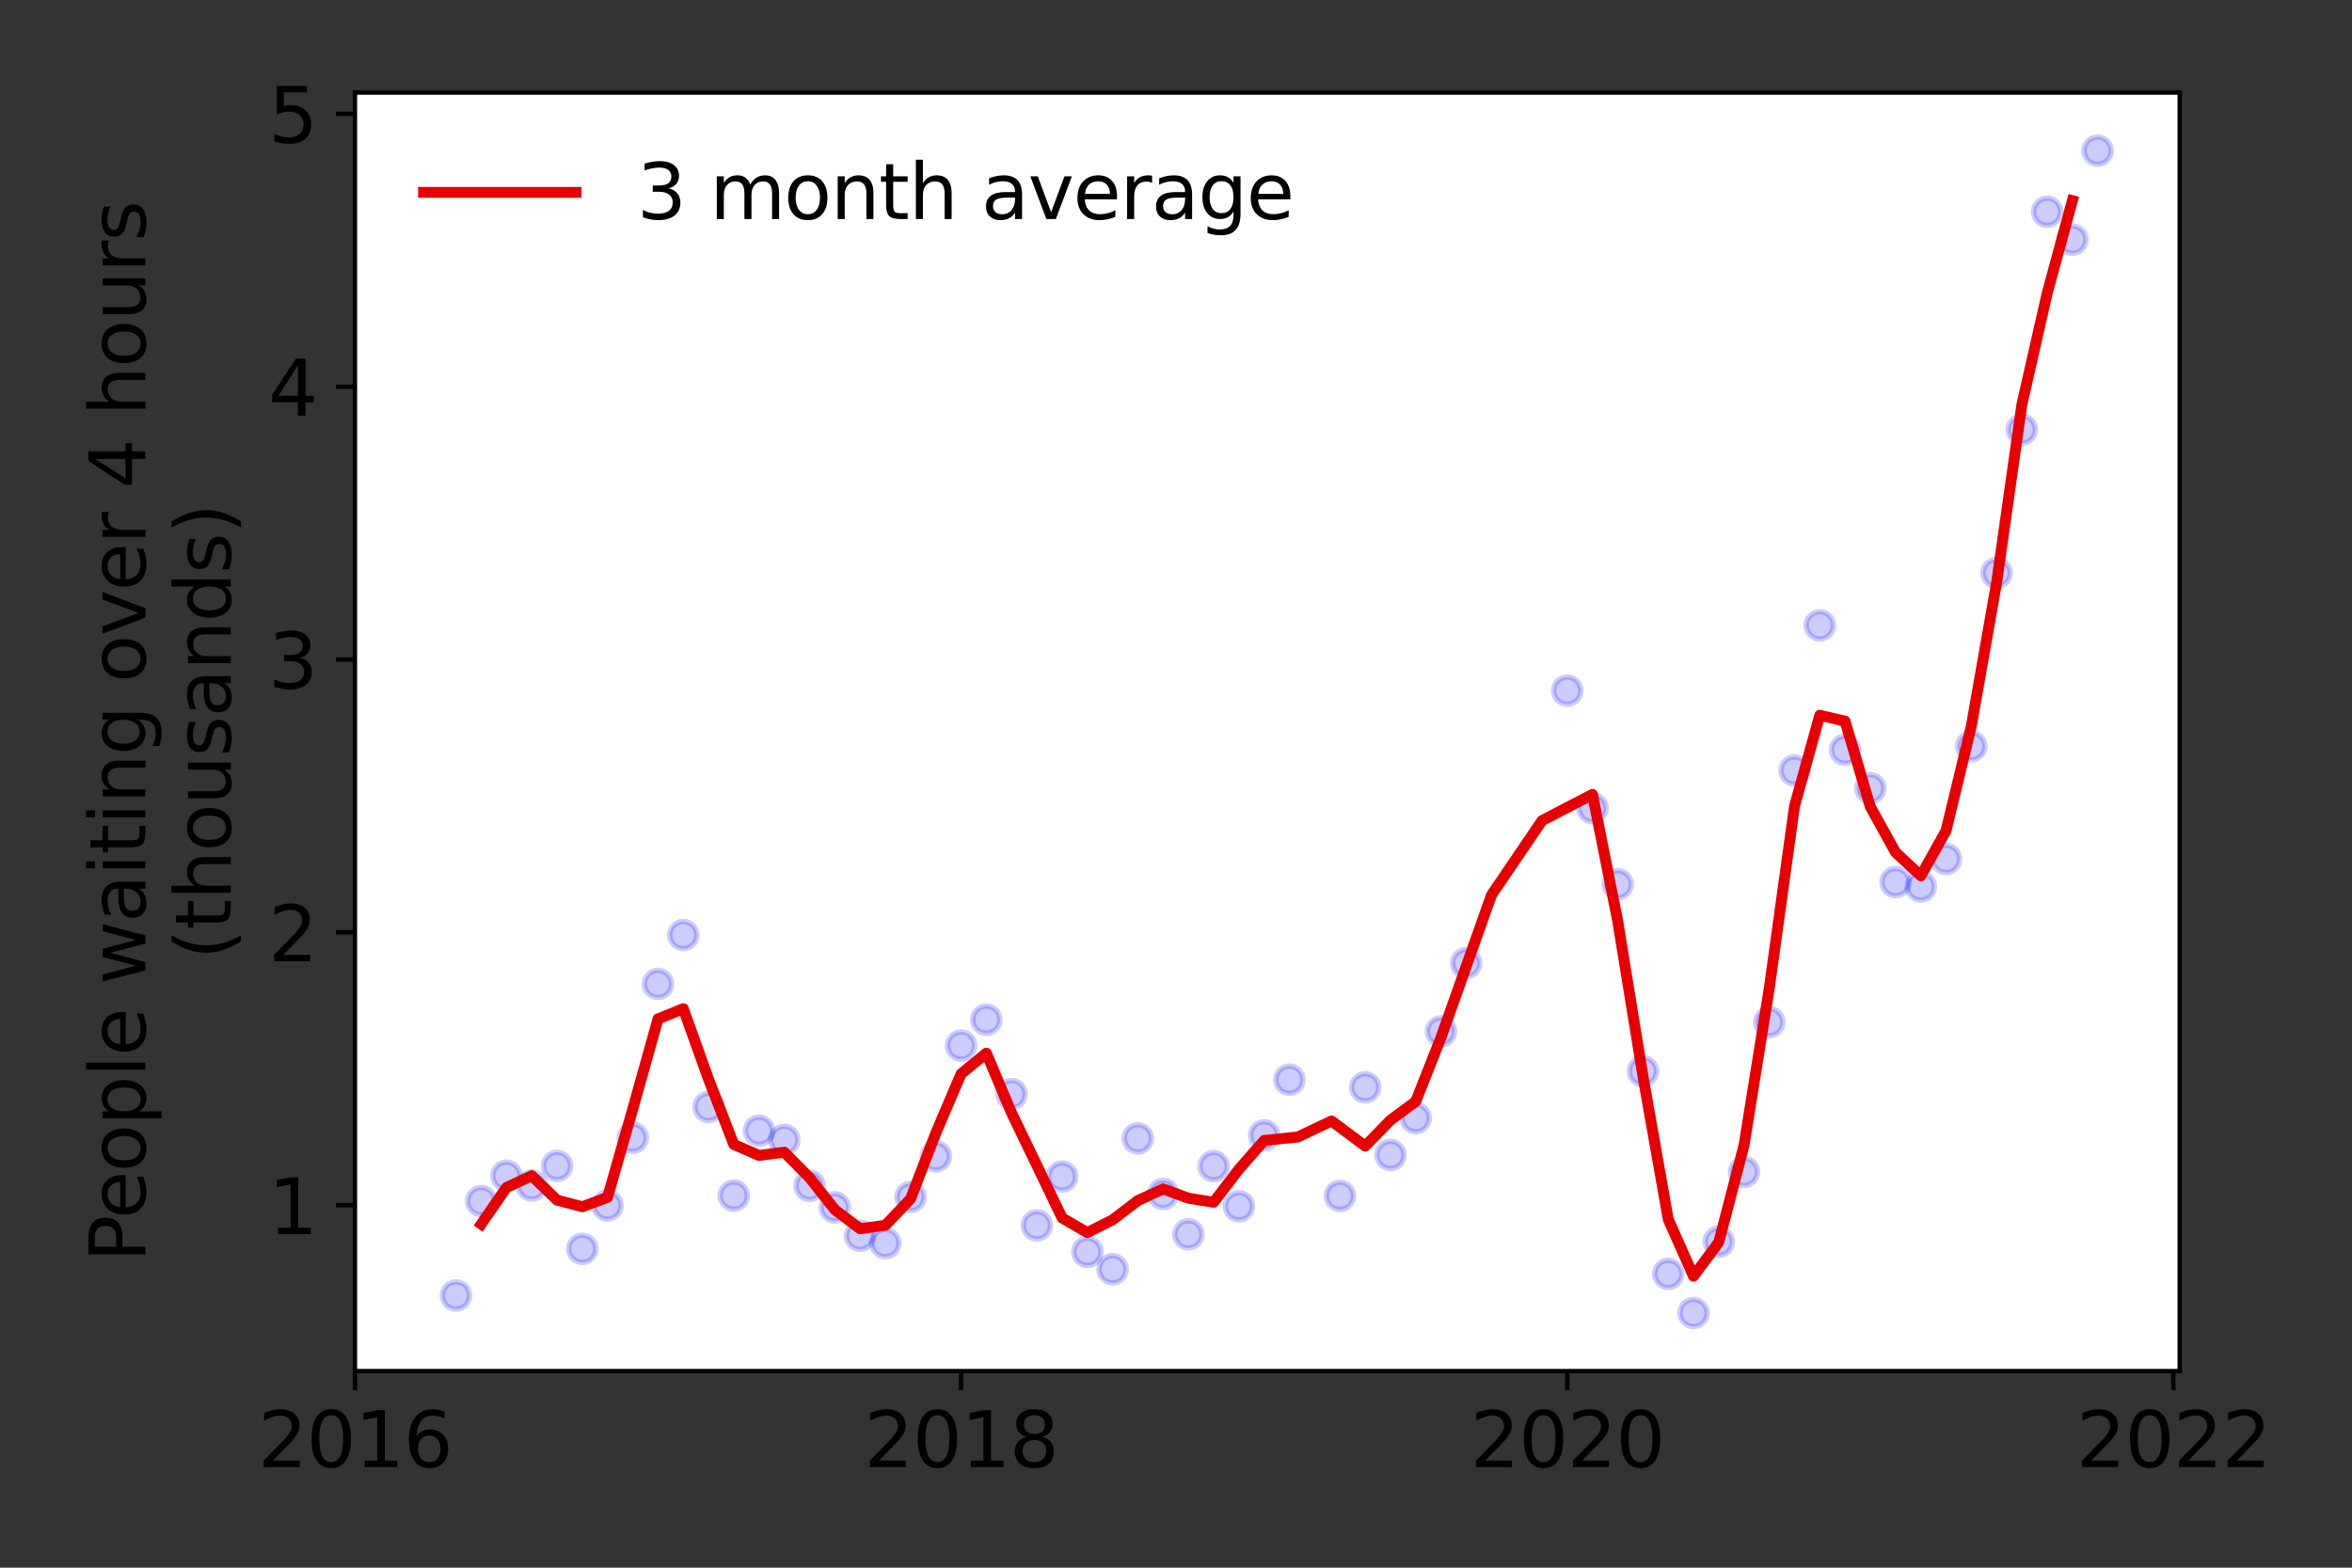 <?xml version="1.0" encoding="utf-8" standalone="no"?>
<!DOCTYPE svg PUBLIC "-//W3C//DTD SVG 1.1//EN"
  "http://www.w3.org/Graphics/SVG/1.1/DTD/svg11.dtd">
<svg height="288pt" version="1.1" viewBox="0 0 432 288" width="432pt" xmlns="http://www.w3.org/2000/svg" xmlns:xlink="http://www.w3.org/1999/xlink">
 <rect x="0" y="0" width="432" height="288" fill="#333333" stroke="none"/>
 <defs>
  <style type="text/css">*{stroke-linecap:butt;stroke-linejoin:round;}</style>
 </defs>
 <g id="figure_1">
  <g id="patch_1">
   <path d="M 0 288 
L 432 288 
L 432 0 
L 0 0 
z
" style="fill:none;"/>
  </g>
  <g id="axes_1">
   <g id="patch_2">
    <path d="M 65.195 251.88 
L 400.351 251.88 
L 400.351 17.001 
L 65.195 17.001 
z
" style="fill:#ffffff;"/>
   </g>
   <g id="matplotlib.axis_1">
    <g id="xtick_1">
     <g id="line2d_1">
      <defs>
       <path d="M 0 0 
L 0 3.5 
" id="ma99d33e910" style="stroke:#000000;stroke-width:0.8;"/>
      </defs>
      <g>
       <use style="stroke:#000000;stroke-width:0.8;" x="65.195" xlink:href="#ma99d33e910" y="251.88"/>
      </g>
     </g>
     <g id="text_1">
      <!-- 2016 -->
      <g transform="translate(47.38 269.518)scale(0.14 -0.14)">
       <defs>
        <path d="M 1228 531 
L 3431 531 
L 3431 0 
L 469 0 
L 469 531 
Q 828 903 1448 1529 
Q 2069 2156 2228 2338 
Q 2531 2678 2651 2914 
Q 2772 3150 2772 3378 
Q 2772 3750 2511 3984 
Q 2250 4219 1831 4219 
Q 1534 4219 1204 4116 
Q 875 4013 500 3803 
L 500 4441 
Q 881 4594 1212 4672 
Q 1544 4750 1819 4750 
Q 2544 4750 2975 4387 
Q 3406 4025 3406 3419 
Q 3406 3131 3298 2873 
Q 3191 2616 2906 2266 
Q 2828 2175 2409 1742 
Q 1991 1309 1228 531 
z
" id="DejaVuSans-32" transform="scale(0.016)"/>
        <path d="M 2034 4250 
Q 1547 4250 1301 3770 
Q 1056 3291 1056 2328 
Q 1056 1369 1301 889 
Q 1547 409 2034 409 
Q 2525 409 2770 889 
Q 3016 1369 3016 2328 
Q 3016 3291 2770 3770 
Q 2525 4250 2034 4250 
z
M 2034 4750 
Q 2819 4750 3233 4129 
Q 3647 3509 3647 2328 
Q 3647 1150 3233 529 
Q 2819 -91 2034 -91 
Q 1250 -91 836 529 
Q 422 1150 422 2328 
Q 422 3509 836 4129 
Q 1250 4750 2034 4750 
z
" id="DejaVuSans-30" transform="scale(0.016)"/>
        <path d="M 794 531 
L 1825 531 
L 1825 4091 
L 703 3866 
L 703 4441 
L 1819 4666 
L 2450 4666 
L 2450 531 
L 3481 531 
L 3481 0 
L 794 0 
L 794 531 
z
" id="DejaVuSans-31" transform="scale(0.016)"/>
        <path d="M 2113 2584 
Q 1688 2584 1439 2293 
Q 1191 2003 1191 1497 
Q 1191 994 1439 701 
Q 1688 409 2113 409 
Q 2538 409 2786 701 
Q 3034 994 3034 1497 
Q 3034 2003 2786 2293 
Q 2538 2584 2113 2584 
z
M 3366 4563 
L 3366 3988 
Q 3128 4100 2886 4159 
Q 2644 4219 2406 4219 
Q 1781 4219 1451 3797 
Q 1122 3375 1075 2522 
Q 1259 2794 1537 2939 
Q 1816 3084 2150 3084 
Q 2853 3084 3261 2657 
Q 3669 2231 3669 1497 
Q 3669 778 3244 343 
Q 2819 -91 2113 -91 
Q 1303 -91 875 529 
Q 447 1150 447 2328 
Q 447 3434 972 4092 
Q 1497 4750 2381 4750 
Q 2619 4750 2861 4703 
Q 3103 4656 3366 4563 
z
" id="DejaVuSans-36" transform="scale(0.016)"/>
       </defs>
       <use xlink:href="#DejaVuSans-32"/>
       <use x="63.623" xlink:href="#DejaVuSans-30"/>
       <use x="127.246" xlink:href="#DejaVuSans-31"/>
       <use x="190.869" xlink:href="#DejaVuSans-36"/>
      </g>
     </g>
    </g>
    <g id="xtick_2">
     <g id="line2d_2">
      <g>
       <use style="stroke:#000000;stroke-width:0.8;" x="176.527" xlink:href="#ma99d33e910" y="251.88"/>
      </g>
     </g>
     <g id="text_2">
      <!-- 2018 -->
      <g transform="translate(158.712 269.518)scale(0.14 -0.14)">
       <defs>
        <path d="M 2034 2216 
Q 1584 2216 1326 1975 
Q 1069 1734 1069 1313 
Q 1069 891 1326 650 
Q 1584 409 2034 409 
Q 2484 409 2743 651 
Q 3003 894 3003 1313 
Q 3003 1734 2745 1975 
Q 2488 2216 2034 2216 
z
M 1403 2484 
Q 997 2584 770 2862 
Q 544 3141 544 3541 
Q 544 4100 942 4425 
Q 1341 4750 2034 4750 
Q 2731 4750 3128 4425 
Q 3525 4100 3525 3541 
Q 3525 3141 3298 2862 
Q 3072 2584 2669 2484 
Q 3125 2378 3379 2068 
Q 3634 1759 3634 1313 
Q 3634 634 3220 271 
Q 2806 -91 2034 -91 
Q 1263 -91 848 271 
Q 434 634 434 1313 
Q 434 1759 690 2068 
Q 947 2378 1403 2484 
z
M 1172 3481 
Q 1172 3119 1398 2916 
Q 1625 2713 2034 2713 
Q 2441 2713 2670 2916 
Q 2900 3119 2900 3481 
Q 2900 3844 2670 4047 
Q 2441 4250 2034 4250 
Q 1625 4250 1398 4047 
Q 1172 3844 1172 3481 
z
" id="DejaVuSans-38" transform="scale(0.016)"/>
       </defs>
       <use xlink:href="#DejaVuSans-32"/>
       <use x="63.623" xlink:href="#DejaVuSans-30"/>
       <use x="127.246" xlink:href="#DejaVuSans-31"/>
       <use x="190.869" xlink:href="#DejaVuSans-38"/>
      </g>
     </g>
    </g>
    <g id="xtick_3">
     <g id="line2d_3">
      <g>
       <use style="stroke:#000000;stroke-width:0.8;" x="287.859" xlink:href="#ma99d33e910" y="251.88"/>
      </g>
     </g>
     <g id="text_3">
      <!-- 2020 -->
      <g transform="translate(270.044 269.518)scale(0.14 -0.14)">
       <use xlink:href="#DejaVuSans-32"/>
       <use x="63.623" xlink:href="#DejaVuSans-30"/>
       <use x="127.246" xlink:href="#DejaVuSans-32"/>
       <use x="190.869" xlink:href="#DejaVuSans-30"/>
      </g>
     </g>
    </g>
    <g id="xtick_4">
     <g id="line2d_4">
      <g>
       <use style="stroke:#000000;stroke-width:0.8;" x="399.191" xlink:href="#ma99d33e910" y="251.88"/>
      </g>
     </g>
     <g id="text_4">
      <!-- 2022 -->
      <g transform="translate(381.376 269.518)scale(0.14 -0.14)">
       <use xlink:href="#DejaVuSans-32"/>
       <use x="63.623" xlink:href="#DejaVuSans-30"/>
       <use x="127.246" xlink:href="#DejaVuSans-32"/>
       <use x="190.869" xlink:href="#DejaVuSans-32"/>
      </g>
     </g>
    </g>
   </g>
   <g id="matplotlib.axis_2">
    <g id="ytick_1">
     <g id="line2d_5">
      <defs>
       <path d="M 0 0 
L -3.5 0 
" id="m2185ceb660" style="stroke:#000000;stroke-width:0.8;"/>
      </defs>
      <g>
       <use style="stroke:#000000;stroke-width:0.8;" x="65.195" xlink:href="#m2185ceb660" y="221.405"/>
      </g>
     </g>
     <g id="text_5">
      <!-- 1 -->
      <g transform="translate(49.288 226.724)scale(0.14 -0.14)">
       <use xlink:href="#DejaVuSans-31"/>
      </g>
     </g>
    </g>
    <g id="ytick_2">
     <g id="line2d_6">
      <g>
       <use style="stroke:#000000;stroke-width:0.8;" x="65.195" xlink:href="#m2185ceb660" y="171.281"/>
      </g>
     </g>
     <g id="text_6">
      <!-- 2 -->
      <g transform="translate(49.288 176.6)scale(0.14 -0.14)">
       <use xlink:href="#DejaVuSans-32"/>
      </g>
     </g>
    </g>
    <g id="ytick_3">
     <g id="line2d_7">
      <g>
       <use style="stroke:#000000;stroke-width:0.8;" x="65.195" xlink:href="#m2185ceb660" y="121.158"/>
      </g>
     </g>
     <g id="text_7">
      <!-- 3 -->
      <g transform="translate(49.288 126.476)scale(0.14 -0.14)">
       <defs>
        <path d="M 2597 2516 
Q 3050 2419 3304 2112 
Q 3559 1806 3559 1356 
Q 3559 666 3084 287 
Q 2609 -91 1734 -91 
Q 1441 -91 1130 -33 
Q 819 25 488 141 
L 488 750 
Q 750 597 1062 519 
Q 1375 441 1716 441 
Q 2309 441 2620 675 
Q 2931 909 2931 1356 
Q 2931 1769 2642 2001 
Q 2353 2234 1838 2234 
L 1294 2234 
L 1294 2753 
L 1863 2753 
Q 2328 2753 2575 2939 
Q 2822 3125 2822 3475 
Q 2822 3834 2567 4026 
Q 2313 4219 1838 4219 
Q 1578 4219 1281 4162 
Q 984 4106 628 3988 
L 628 4550 
Q 988 4650 1302 4700 
Q 1616 4750 1894 4750 
Q 2613 4750 3031 4423 
Q 3450 4097 3450 3541 
Q 3450 3153 3228 2886 
Q 3006 2619 2597 2516 
z
" id="DejaVuSans-33" transform="scale(0.016)"/>
       </defs>
       <use xlink:href="#DejaVuSans-33"/>
      </g>
     </g>
    </g>
    <g id="ytick_4">
     <g id="line2d_8">
      <g>
       <use style="stroke:#000000;stroke-width:0.8;" x="65.195" xlink:href="#m2185ceb660" y="71.034"/>
      </g>
     </g>
     <g id="text_8">
      <!-- 4 -->
      <g transform="translate(49.288 76.353)scale(0.14 -0.14)">
       <defs>
        <path d="M 2419 4116 
L 825 1625 
L 2419 1625 
L 2419 4116 
z
M 2253 4666 
L 3047 4666 
L 3047 1625 
L 3713 1625 
L 3713 1100 
L 3047 1100 
L 3047 0 
L 2419 0 
L 2419 1100 
L 313 1100 
L 313 1709 
L 2253 4666 
z
" id="DejaVuSans-34" transform="scale(0.016)"/>
       </defs>
       <use xlink:href="#DejaVuSans-34"/>
      </g>
     </g>
    </g>
    <g id="ytick_5">
     <g id="line2d_9">
      <g>
       <use style="stroke:#000000;stroke-width:0.8;" x="65.195" xlink:href="#m2185ceb660" y="20.91"/>
      </g>
     </g>
     <g id="text_9">
      <!-- 5 -->
      <g transform="translate(49.288 26.229)scale(0.14 -0.14)">
       <defs>
        <path d="M 691 4666 
L 3169 4666 
L 3169 4134 
L 1269 4134 
L 1269 2991 
Q 1406 3038 1543 3061 
Q 1681 3084 1819 3084 
Q 2600 3084 3056 2656 
Q 3513 2228 3513 1497 
Q 3513 744 3044 326 
Q 2575 -91 1722 -91 
Q 1428 -91 1123 -41 
Q 819 9 494 109 
L 494 744 
Q 775 591 1075 516 
Q 1375 441 1709 441 
Q 2250 441 2565 725 
Q 2881 1009 2881 1497 
Q 2881 1984 2565 2268 
Q 2250 2553 1709 2553 
Q 1456 2553 1204 2497 
Q 953 2441 691 2322 
L 691 4666 
z
" id="DejaVuSans-35" transform="scale(0.016)"/>
       </defs>
       <use xlink:href="#DejaVuSans-35"/>
      </g>
     </g>
    </g>
    <g id="text_10">
     <!-- People waiting over 4 hours -->
     <g transform="translate(26.699 231.865)rotate(-90)scale(0.14 -0.14)">
      <defs>
       <path d="M 1259 4147 
L 1259 2394 
L 2053 2394 
Q 2494 2394 2734 2622 
Q 2975 2850 2975 3272 
Q 2975 3691 2734 3919 
Q 2494 4147 2053 4147 
L 1259 4147 
z
M 628 4666 
L 2053 4666 
Q 2838 4666 3239 4311 
Q 3641 3956 3641 3272 
Q 3641 2581 3239 2228 
Q 2838 1875 2053 1875 
L 1259 1875 
L 1259 0 
L 628 0 
L 628 4666 
z
" id="DejaVuSans-50" transform="scale(0.016)"/>
       <path d="M 3597 1894 
L 3597 1613 
L 953 1613 
Q 991 1019 1311 708 
Q 1631 397 2203 397 
Q 2534 397 2845 478 
Q 3156 559 3463 722 
L 3463 178 
Q 3153 47 2828 -22 
Q 2503 -91 2169 -91 
Q 1331 -91 842 396 
Q 353 884 353 1716 
Q 353 2575 817 3079 
Q 1281 3584 2069 3584 
Q 2775 3584 3186 3129 
Q 3597 2675 3597 1894 
z
M 3022 2063 
Q 3016 2534 2758 2815 
Q 2500 3097 2075 3097 
Q 1594 3097 1305 2825 
Q 1016 2553 972 2059 
L 3022 2063 
z
" id="DejaVuSans-65" transform="scale(0.016)"/>
       <path d="M 1959 3097 
Q 1497 3097 1228 2736 
Q 959 2375 959 1747 
Q 959 1119 1226 758 
Q 1494 397 1959 397 
Q 2419 397 2687 759 
Q 2956 1122 2956 1747 
Q 2956 2369 2687 2733 
Q 2419 3097 1959 3097 
z
M 1959 3584 
Q 2709 3584 3137 3096 
Q 3566 2609 3566 1747 
Q 3566 888 3137 398 
Q 2709 -91 1959 -91 
Q 1206 -91 779 398 
Q 353 888 353 1747 
Q 353 2609 779 3096 
Q 1206 3584 1959 3584 
z
" id="DejaVuSans-6f" transform="scale(0.016)"/>
       <path d="M 1159 525 
L 1159 -1331 
L 581 -1331 
L 581 3500 
L 1159 3500 
L 1159 2969 
Q 1341 3281 1617 3432 
Q 1894 3584 2278 3584 
Q 2916 3584 3314 3078 
Q 3713 2572 3713 1747 
Q 3713 922 3314 415 
Q 2916 -91 2278 -91 
Q 1894 -91 1617 61 
Q 1341 213 1159 525 
z
M 3116 1747 
Q 3116 2381 2855 2742 
Q 2594 3103 2138 3103 
Q 1681 3103 1420 2742 
Q 1159 2381 1159 1747 
Q 1159 1113 1420 752 
Q 1681 391 2138 391 
Q 2594 391 2855 752 
Q 3116 1113 3116 1747 
z
" id="DejaVuSans-70" transform="scale(0.016)"/>
       <path d="M 603 4863 
L 1178 4863 
L 1178 0 
L 603 0 
L 603 4863 
z
" id="DejaVuSans-6c" transform="scale(0.016)"/>
       <path id="DejaVuSans-20" transform="scale(0.016)"/>
       <path d="M 269 3500 
L 844 3500 
L 1563 769 
L 2278 3500 
L 2956 3500 
L 3675 769 
L 4391 3500 
L 4966 3500 
L 4050 0 
L 3372 0 
L 2619 2869 
L 1863 0 
L 1184 0 
L 269 3500 
z
" id="DejaVuSans-77" transform="scale(0.016)"/>
       <path d="M 2194 1759 
Q 1497 1759 1228 1600 
Q 959 1441 959 1056 
Q 959 750 1161 570 
Q 1363 391 1709 391 
Q 2188 391 2477 730 
Q 2766 1069 2766 1631 
L 2766 1759 
L 2194 1759 
z
M 3341 1997 
L 3341 0 
L 2766 0 
L 2766 531 
Q 2569 213 2275 61 
Q 1981 -91 1556 -91 
Q 1019 -91 701 211 
Q 384 513 384 1019 
Q 384 1609 779 1909 
Q 1175 2209 1959 2209 
L 2766 2209 
L 2766 2266 
Q 2766 2663 2505 2880 
Q 2244 3097 1772 3097 
Q 1472 3097 1187 3025 
Q 903 2953 641 2809 
L 641 3341 
Q 956 3463 1253 3523 
Q 1550 3584 1831 3584 
Q 2591 3584 2966 3190 
Q 3341 2797 3341 1997 
z
" id="DejaVuSans-61" transform="scale(0.016)"/>
       <path d="M 603 3500 
L 1178 3500 
L 1178 0 
L 603 0 
L 603 3500 
z
M 603 4863 
L 1178 4863 
L 1178 4134 
L 603 4134 
L 603 4863 
z
" id="DejaVuSans-69" transform="scale(0.016)"/>
       <path d="M 1172 4494 
L 1172 3500 
L 2356 3500 
L 2356 3053 
L 1172 3053 
L 1172 1153 
Q 1172 725 1289 603 
Q 1406 481 1766 481 
L 2356 481 
L 2356 0 
L 1766 0 
Q 1100 0 847 248 
Q 594 497 594 1153 
L 594 3053 
L 172 3053 
L 172 3500 
L 594 3500 
L 594 4494 
L 1172 4494 
z
" id="DejaVuSans-74" transform="scale(0.016)"/>
       <path d="M 3513 2113 
L 3513 0 
L 2938 0 
L 2938 2094 
Q 2938 2591 2744 2837 
Q 2550 3084 2163 3084 
Q 1697 3084 1428 2787 
Q 1159 2491 1159 1978 
L 1159 0 
L 581 0 
L 581 3500 
L 1159 3500 
L 1159 2956 
Q 1366 3272 1645 3428 
Q 1925 3584 2291 3584 
Q 2894 3584 3203 3211 
Q 3513 2838 3513 2113 
z
" id="DejaVuSans-6e" transform="scale(0.016)"/>
       <path d="M 2906 1791 
Q 2906 2416 2648 2759 
Q 2391 3103 1925 3103 
Q 1463 3103 1205 2759 
Q 947 2416 947 1791 
Q 947 1169 1205 825 
Q 1463 481 1925 481 
Q 2391 481 2648 825 
Q 2906 1169 2906 1791 
z
M 3481 434 
Q 3481 -459 3084 -895 
Q 2688 -1331 1869 -1331 
Q 1566 -1331 1297 -1286 
Q 1028 -1241 775 -1147 
L 775 -588 
Q 1028 -725 1275 -790 
Q 1522 -856 1778 -856 
Q 2344 -856 2625 -561 
Q 2906 -266 2906 331 
L 2906 616 
Q 2728 306 2450 153 
Q 2172 0 1784 0 
Q 1141 0 747 490 
Q 353 981 353 1791 
Q 353 2603 747 3093 
Q 1141 3584 1784 3584 
Q 2172 3584 2450 3431 
Q 2728 3278 2906 2969 
L 2906 3500 
L 3481 3500 
L 3481 434 
z
" id="DejaVuSans-67" transform="scale(0.016)"/>
       <path d="M 191 3500 
L 800 3500 
L 1894 563 
L 2988 3500 
L 3597 3500 
L 2284 0 
L 1503 0 
L 191 3500 
z
" id="DejaVuSans-76" transform="scale(0.016)"/>
       <path d="M 2631 2963 
Q 2534 3019 2420 3045 
Q 2306 3072 2169 3072 
Q 1681 3072 1420 2755 
Q 1159 2438 1159 1844 
L 1159 0 
L 581 0 
L 581 3500 
L 1159 3500 
L 1159 2956 
Q 1341 3275 1631 3429 
Q 1922 3584 2338 3584 
Q 2397 3584 2469 3576 
Q 2541 3569 2628 3553 
L 2631 2963 
z
" id="DejaVuSans-72" transform="scale(0.016)"/>
       <path d="M 3513 2113 
L 3513 0 
L 2938 0 
L 2938 2094 
Q 2938 2591 2744 2837 
Q 2550 3084 2163 3084 
Q 1697 3084 1428 2787 
Q 1159 2491 1159 1978 
L 1159 0 
L 581 0 
L 581 4863 
L 1159 4863 
L 1159 2956 
Q 1366 3272 1645 3428 
Q 1925 3584 2291 3584 
Q 2894 3584 3203 3211 
Q 3513 2838 3513 2113 
z
" id="DejaVuSans-68" transform="scale(0.016)"/>
       <path d="M 544 1381 
L 544 3500 
L 1119 3500 
L 1119 1403 
Q 1119 906 1312 657 
Q 1506 409 1894 409 
Q 2359 409 2629 706 
Q 2900 1003 2900 1516 
L 2900 3500 
L 3475 3500 
L 3475 0 
L 2900 0 
L 2900 538 
Q 2691 219 2414 64 
Q 2138 -91 1772 -91 
Q 1169 -91 856 284 
Q 544 659 544 1381 
z
M 1991 3584 
L 1991 3584 
z
" id="DejaVuSans-75" transform="scale(0.016)"/>
       <path d="M 2834 3397 
L 2834 2853 
Q 2591 2978 2328 3040 
Q 2066 3103 1784 3103 
Q 1356 3103 1142 2972 
Q 928 2841 928 2578 
Q 928 2378 1081 2264 
Q 1234 2150 1697 2047 
L 1894 2003 
Q 2506 1872 2764 1633 
Q 3022 1394 3022 966 
Q 3022 478 2636 193 
Q 2250 -91 1575 -91 
Q 1294 -91 989 -36 
Q 684 19 347 128 
L 347 722 
Q 666 556 975 473 
Q 1284 391 1588 391 
Q 1994 391 2212 530 
Q 2431 669 2431 922 
Q 2431 1156 2273 1281 
Q 2116 1406 1581 1522 
L 1381 1569 
Q 847 1681 609 1914 
Q 372 2147 372 2553 
Q 372 3047 722 3315 
Q 1072 3584 1716 3584 
Q 2034 3584 2315 3537 
Q 2597 3491 2834 3397 
z
" id="DejaVuSans-73" transform="scale(0.016)"/>
      </defs>
      <use xlink:href="#DejaVuSans-50"/>
      <use x="56.678" xlink:href="#DejaVuSans-65"/>
      <use x="118.201" xlink:href="#DejaVuSans-6f"/>
      <use x="179.383" xlink:href="#DejaVuSans-70"/>
      <use x="242.859" xlink:href="#DejaVuSans-6c"/>
      <use x="270.643" xlink:href="#DejaVuSans-65"/>
      <use x="332.166" xlink:href="#DejaVuSans-20"/>
      <use x="363.953" xlink:href="#DejaVuSans-77"/>
      <use x="445.74" xlink:href="#DejaVuSans-61"/>
      <use x="507.02" xlink:href="#DejaVuSans-69"/>
      <use x="534.803" xlink:href="#DejaVuSans-74"/>
      <use x="574.012" xlink:href="#DejaVuSans-69"/>
      <use x="601.795" xlink:href="#DejaVuSans-6e"/>
      <use x="665.174" xlink:href="#DejaVuSans-67"/>
      <use x="728.65" xlink:href="#DejaVuSans-20"/>
      <use x="760.438" xlink:href="#DejaVuSans-6f"/>
      <use x="821.619" xlink:href="#DejaVuSans-76"/>
      <use x="880.799" xlink:href="#DejaVuSans-65"/>
      <use x="942.322" xlink:href="#DejaVuSans-72"/>
      <use x="983.436" xlink:href="#DejaVuSans-20"/>
      <use x="1015.223" xlink:href="#DejaVuSans-34"/>
      <use x="1078.846" xlink:href="#DejaVuSans-20"/>
      <use x="1110.633" xlink:href="#DejaVuSans-68"/>
      <use x="1174.012" xlink:href="#DejaVuSans-6f"/>
      <use x="1235.193" xlink:href="#DejaVuSans-75"/>
      <use x="1298.572" xlink:href="#DejaVuSans-72"/>
      <use x="1339.686" xlink:href="#DejaVuSans-73"/>
     </g>
     <!-- (thousands) -->
     <g transform="translate(42.376 176.265)rotate(-90)scale(0.14 -0.14)">
      <defs>
       <path d="M 1984 4856 
Q 1566 4138 1362 3434 
Q 1159 2731 1159 2009 
Q 1159 1288 1364 580 
Q 1569 -128 1984 -844 
L 1484 -844 
Q 1016 -109 783 600 
Q 550 1309 550 2009 
Q 550 2706 781 3412 
Q 1013 4119 1484 4856 
L 1984 4856 
z
" id="DejaVuSans-28" transform="scale(0.016)"/>
       <path d="M 2906 2969 
L 2906 4863 
L 3481 4863 
L 3481 0 
L 2906 0 
L 2906 525 
Q 2725 213 2448 61 
Q 2172 -91 1784 -91 
Q 1150 -91 751 415 
Q 353 922 353 1747 
Q 353 2572 751 3078 
Q 1150 3584 1784 3584 
Q 2172 3584 2448 3432 
Q 2725 3281 2906 2969 
z
M 947 1747 
Q 947 1113 1208 752 
Q 1469 391 1925 391 
Q 2381 391 2643 752 
Q 2906 1113 2906 1747 
Q 2906 2381 2643 2742 
Q 2381 3103 1925 3103 
Q 1469 3103 1208 2742 
Q 947 2381 947 1747 
z
" id="DejaVuSans-64" transform="scale(0.016)"/>
       <path d="M 513 4856 
L 1013 4856 
Q 1481 4119 1714 3412 
Q 1947 2706 1947 2009 
Q 1947 1309 1714 600 
Q 1481 -109 1013 -844 
L 513 -844 
Q 928 -128 1133 580 
Q 1338 1288 1338 2009 
Q 1338 2731 1133 3434 
Q 928 4138 513 4856 
z
" id="DejaVuSans-29" transform="scale(0.016)"/>
      </defs>
      <use xlink:href="#DejaVuSans-28"/>
      <use x="39.014" xlink:href="#DejaVuSans-74"/>
      <use x="78.223" xlink:href="#DejaVuSans-68"/>
      <use x="141.602" xlink:href="#DejaVuSans-6f"/>
      <use x="202.783" xlink:href="#DejaVuSans-75"/>
      <use x="266.162" xlink:href="#DejaVuSans-73"/>
      <use x="318.262" xlink:href="#DejaVuSans-61"/>
      <use x="379.541" xlink:href="#DejaVuSans-6e"/>
      <use x="442.92" xlink:href="#DejaVuSans-64"/>
      <use x="506.396" xlink:href="#DejaVuSans-73"/>
      <use x="558.496" xlink:href="#DejaVuSans-29"/>
     </g>
    </g>
   </g>
   <g id="line2d_10">
    <defs>
     <path d="M 0 2.5 
C 0.663 2.5 1.299 2.237 1.768 1.768 
C 2.237 1.299 2.5 0.663 2.5 0 
C 2.5 -0.663 2.237 -1.299 1.768 -1.768 
C 1.299 -2.237 0.663 -2.5 0 -2.5 
C -0.663 -2.5 -1.299 -2.237 -1.768 -1.768 
C -2.237 -1.299 -2.5 -0.663 -2.5 0 
C -2.5 0.663 -2.237 1.299 -1.768 1.768 
C -1.299 2.237 -0.663 2.5 0 2.5 
z
" id="me8015a4b34" style="stroke:#0000ff;stroke-opacity:0.2;"/>
    </defs>
    <g clip-path="url(#p975d4eea97)">
     <use style="fill:#0000ff;fill-opacity:0.2;stroke:#0000ff;stroke-opacity:0.2;" x="385.275" xlink:href="#me8015a4b34" y="27.677"/>
     <use style="fill:#0000ff;fill-opacity:0.2;stroke:#0000ff;stroke-opacity:0.2;" x="380.636" xlink:href="#me8015a4b34" y="44.017"/>
     <use style="fill:#0000ff;fill-opacity:0.2;stroke:#0000ff;stroke-opacity:0.2;" x="375.997" xlink:href="#me8015a4b34" y="38.905"/>
     <use style="fill:#0000ff;fill-opacity:0.2;stroke:#0000ff;stroke-opacity:0.2;" x="371.358" xlink:href="#me8015a4b34" y="78.903"/>
     <use style="fill:#0000ff;fill-opacity:0.2;stroke:#0000ff;stroke-opacity:0.2;" x="366.719" xlink:href="#me8015a4b34" y="105.268"/>
     <use style="fill:#0000ff;fill-opacity:0.2;stroke:#0000ff;stroke-opacity:0.2;" x="362.081" xlink:href="#me8015a4b34" y="137.097"/>
     <use style="fill:#0000ff;fill-opacity:0.2;stroke:#0000ff;stroke-opacity:0.2;" x="357.442" xlink:href="#me8015a4b34" y="157.798"/>
     <use style="fill:#0000ff;fill-opacity:0.2;stroke:#0000ff;stroke-opacity:0.2;" x="352.803" xlink:href="#me8015a4b34" y="162.86"/>
     <use style="fill:#0000ff;fill-opacity:0.2;stroke:#0000ff;stroke-opacity:0.2;" x="348.164" xlink:href="#me8015a4b34" y="162.058"/>
     <use style="fill:#0000ff;fill-opacity:0.2;stroke:#0000ff;stroke-opacity:0.2;" x="343.525" xlink:href="#me8015a4b34" y="144.816"/>
     <use style="fill:#0000ff;fill-opacity:0.2;stroke:#0000ff;stroke-opacity:0.2;" x="338.886" xlink:href="#me8015a4b34" y="137.748"/>
     <use style="fill:#0000ff;fill-opacity:0.2;stroke:#0000ff;stroke-opacity:0.2;" x="334.248" xlink:href="#me8015a4b34" y="114.892"/>
     <use style="fill:#0000ff;fill-opacity:0.2;stroke:#0000ff;stroke-opacity:0.2;" x="329.609" xlink:href="#me8015a4b34" y="141.558"/>
     <use style="fill:#0000ff;fill-opacity:0.2;stroke:#0000ff;stroke-opacity:0.2;" x="324.97" xlink:href="#me8015a4b34" y="187.772"/>
     <use style="fill:#0000ff;fill-opacity:0.2;stroke:#0000ff;stroke-opacity:0.2;" x="320.331" xlink:href="#me8015a4b34" y="215.29"/>
     <use style="fill:#0000ff;fill-opacity:0.2;stroke:#0000ff;stroke-opacity:0.2;" x="315.692" xlink:href="#me8015a4b34" y="228.121"/>
     <use style="fill:#0000ff;fill-opacity:0.2;stroke:#0000ff;stroke-opacity:0.2;" x="311.053" xlink:href="#me8015a4b34" y="241.204"/>
     <use style="fill:#0000ff;fill-opacity:0.2;stroke:#0000ff;stroke-opacity:0.2;" x="306.415" xlink:href="#me8015a4b34" y="234.036"/>
     <use style="fill:#0000ff;fill-opacity:0.2;stroke:#0000ff;stroke-opacity:0.2;" x="301.776" xlink:href="#me8015a4b34" y="196.794"/>
     <use style="fill:#0000ff;fill-opacity:0.2;stroke:#0000ff;stroke-opacity:0.2;" x="297.137" xlink:href="#me8015a4b34" y="162.459"/>
     <use style="fill:#0000ff;fill-opacity:0.2;stroke:#0000ff;stroke-opacity:0.2;" x="292.498" xlink:href="#me8015a4b34" y="148.475"/>
     <use style="fill:#0000ff;fill-opacity:0.2;stroke:#0000ff;stroke-opacity:0.2;" x="287.859" xlink:href="#me8015a4b34" y="126.872"/>
     <use style="fill:#0000ff;fill-opacity:0.2;stroke:#0000ff;stroke-opacity:0.2;" x="269.304" xlink:href="#me8015a4b34" y="176.945"/>
     <use style="fill:#0000ff;fill-opacity:0.2;stroke:#0000ff;stroke-opacity:0.2;" x="264.665" xlink:href="#me8015a4b34" y="189.476"/>
     <use style="fill:#0000ff;fill-opacity:0.2;stroke:#0000ff;stroke-opacity:0.2;" x="260.026" xlink:href="#me8015a4b34" y="205.415"/>
     <use style="fill:#0000ff;fill-opacity:0.2;stroke:#0000ff;stroke-opacity:0.2;" x="255.387" xlink:href="#me8015a4b34" y="212.182"/>
     <use style="fill:#0000ff;fill-opacity:0.2;stroke:#0000ff;stroke-opacity:0.2;" x="250.748" xlink:href="#me8015a4b34" y="199.751"/>
     <use style="fill:#0000ff;fill-opacity:0.2;stroke:#0000ff;stroke-opacity:0.2;" x="246.11" xlink:href="#me8015a4b34" y="219.701"/>
     <use style="fill:#0000ff;fill-opacity:0.2;stroke:#0000ff;stroke-opacity:0.2;" x="236.832" xlink:href="#me8015a4b34" y="198.348"/>
     <use style="fill:#0000ff;fill-opacity:0.2;stroke:#0000ff;stroke-opacity:0.2;" x="232.193" xlink:href="#me8015a4b34" y="208.573"/>
     <use style="fill:#0000ff;fill-opacity:0.2;stroke:#0000ff;stroke-opacity:0.2;" x="227.554" xlink:href="#me8015a4b34" y="221.605"/>
     <use style="fill:#0000ff;fill-opacity:0.2;stroke:#0000ff;stroke-opacity:0.2;" x="222.915" xlink:href="#me8015a4b34" y="214.237"/>
     <use style="fill:#0000ff;fill-opacity:0.2;stroke:#0000ff;stroke-opacity:0.2;" x="218.277" xlink:href="#me8015a4b34" y="226.768"/>
     <use style="fill:#0000ff;fill-opacity:0.2;stroke:#0000ff;stroke-opacity:0.2;" x="213.638" xlink:href="#me8015a4b34" y="219.35"/>
     <use style="fill:#0000ff;fill-opacity:0.2;stroke:#0000ff;stroke-opacity:0.2;" x="208.999" xlink:href="#me8015a4b34" y="209.125"/>
     <use style="fill:#0000ff;fill-opacity:0.2;stroke:#0000ff;stroke-opacity:0.2;" x="204.36" xlink:href="#me8015a4b34" y="233.184"/>
     <use style="fill:#0000ff;fill-opacity:0.2;stroke:#0000ff;stroke-opacity:0.2;" x="199.721" xlink:href="#me8015a4b34" y="229.976"/>
     <use style="fill:#0000ff;fill-opacity:0.2;stroke:#0000ff;stroke-opacity:0.2;" x="195.082" xlink:href="#me8015a4b34" y="216.142"/>
     <use style="fill:#0000ff;fill-opacity:0.2;stroke:#0000ff;stroke-opacity:0.2;" x="190.444" xlink:href="#me8015a4b34" y="225.114"/>
     <use style="fill:#0000ff;fill-opacity:0.2;stroke:#0000ff;stroke-opacity:0.2;" x="185.805" xlink:href="#me8015a4b34" y="201.005"/>
     <use style="fill:#0000ff;fill-opacity:0.2;stroke:#0000ff;stroke-opacity:0.2;" x="181.166" xlink:href="#me8015a4b34" y="187.321"/>
     <use style="fill:#0000ff;fill-opacity:0.2;stroke:#0000ff;stroke-opacity:0.2;" x="176.527" xlink:href="#me8015a4b34" y="192.083"/>
     <use style="fill:#0000ff;fill-opacity:0.2;stroke:#0000ff;stroke-opacity:0.2;" x="171.888" xlink:href="#me8015a4b34" y="212.433"/>
     <use style="fill:#0000ff;fill-opacity:0.2;stroke:#0000ff;stroke-opacity:0.2;" x="167.249" xlink:href="#me8015a4b34" y="219.901"/>
     <use style="fill:#0000ff;fill-opacity:0.2;stroke:#0000ff;stroke-opacity:0.2;" x="162.611" xlink:href="#me8015a4b34" y="228.372"/>
     <use style="fill:#0000ff;fill-opacity:0.2;stroke:#0000ff;stroke-opacity:0.2;" x="157.972" xlink:href="#me8015a4b34" y="227.019"/>
     <use style="fill:#0000ff;fill-opacity:0.2;stroke:#0000ff;stroke-opacity:0.2;" x="153.333" xlink:href="#me8015a4b34" y="221.806"/>
     <use style="fill:#0000ff;fill-opacity:0.2;stroke:#0000ff;stroke-opacity:0.2;" x="148.694" xlink:href="#me8015a4b34" y="217.846"/>
     <use style="fill:#0000ff;fill-opacity:0.2;stroke:#0000ff;stroke-opacity:0.2;" x="144.055" xlink:href="#me8015a4b34" y="209.425"/>
     <use style="fill:#0000ff;fill-opacity:0.2;stroke:#0000ff;stroke-opacity:0.2;" x="139.416" xlink:href="#me8015a4b34" y="207.721"/>
     <use style="fill:#0000ff;fill-opacity:0.2;stroke:#0000ff;stroke-opacity:0.2;" x="134.778" xlink:href="#me8015a4b34" y="219.651"/>
     <use style="fill:#0000ff;fill-opacity:0.2;stroke:#0000ff;stroke-opacity:0.2;" x="130.139" xlink:href="#me8015a4b34" y="203.36"/>
     <use style="fill:#0000ff;fill-opacity:0.2;stroke:#0000ff;stroke-opacity:0.2;" x="125.5" xlink:href="#me8015a4b34" y="171.782"/>
     <use style="fill:#0000ff;fill-opacity:0.2;stroke:#0000ff;stroke-opacity:0.2;" x="120.861" xlink:href="#me8015a4b34" y="180.755"/>
     <use style="fill:#0000ff;fill-opacity:0.2;stroke:#0000ff;stroke-opacity:0.2;" x="116.222" xlink:href="#me8015a4b34" y="209.024"/>
     <use style="fill:#0000ff;fill-opacity:0.2;stroke:#0000ff;stroke-opacity:0.2;" x="111.583" xlink:href="#me8015a4b34" y="221.455"/>
     <use style="fill:#0000ff;fill-opacity:0.2;stroke:#0000ff;stroke-opacity:0.2;" x="106.945" xlink:href="#me8015a4b34" y="229.425"/>
     <use style="fill:#0000ff;fill-opacity:0.2;stroke:#0000ff;stroke-opacity:0.2;" x="102.306" xlink:href="#me8015a4b34" y="214.187"/>
     <use style="fill:#0000ff;fill-opacity:0.2;stroke:#0000ff;stroke-opacity:0.2;" x="97.667" xlink:href="#me8015a4b34" y="217.796"/>
     <use style="fill:#0000ff;fill-opacity:0.2;stroke:#0000ff;stroke-opacity:0.2;" x="93.028" xlink:href="#me8015a4b34" y="215.991"/>
     <use style="fill:#0000ff;fill-opacity:0.2;stroke:#0000ff;stroke-opacity:0.2;" x="88.389" xlink:href="#me8015a4b34" y="220.653"/>
     <use style="fill:#0000ff;fill-opacity:0.2;stroke:#0000ff;stroke-opacity:0.2;" x="83.75" xlink:href="#me8015a4b34" y="237.996"/>
    </g>
   </g>
   <g id="line2d_11">
    <path clip-path="url(#p975d4eea97)" d="M 380.636 36.866 
L 375.997 53.942 
L 371.358 74.359 
L 366.719 107.09 
L 362.081 133.388 
L 357.442 152.585 
L 352.803 160.906 
L 348.164 156.578 
L 343.525 148.208 
L 338.886 132.485 
L 334.248 131.399 
L 329.609 148.074 
L 324.97 181.54 
L 320.331 210.394 
L 315.692 228.205 
L 311.053 234.454 
L 306.415 224.011 
L 301.776 197.763 
L 297.137 169.243 
L 292.498 145.935 
L 283.22 150.764 
L 273.943 164.431 
L 264.665 190.612 
L 260.026 202.358 
L 255.387 205.783 
L 250.748 210.545 
L 244.563 205.933 
L 238.378 208.874 
L 232.193 209.509 
L 227.554 214.805 
L 222.915 220.87 
L 218.277 220.118 
L 213.638 218.414 
L 208.999 220.553 
L 204.36 224.095 
L 199.721 226.434 
L 195.082 223.744 
L 190.444 214.087 
L 185.805 204.48 
L 181.166 193.469 
L 176.527 197.279 
L 171.888 208.139 
L 167.249 220.235 
L 162.611 225.097 
L 157.972 225.732 
L 153.333 222.224 
L 148.694 216.359 
L 144.055 211.664 
L 139.416 212.266 
L 134.778 210.244 
L 130.139 198.264 
L 125.5 185.299 
L 120.861 187.187 
L 116.222 203.745 
L 111.583 219.968 
L 106.945 221.689 
L 102.306 220.469 
L 97.667 215.991 
L 93.028 218.147 
L 88.389 224.88 
" style="fill:none;stroke:#e60000;stroke-linecap:square;stroke-width:2;"/>
   </g>
   <g id="patch_3">
    <path d="M 65.195 251.88 
L 65.195 17.001 
" style="fill:none;stroke:#000000;stroke-linecap:square;stroke-linejoin:miter;stroke-width:0.8;"/>
   </g>
   <g id="patch_4">
    <path d="M 400.351 251.88 
L 400.351 17.001 
" style="fill:none;stroke:#000000;stroke-linecap:square;stroke-linejoin:miter;stroke-width:0.8;"/>
   </g>
   <g id="patch_5">
    <path d="M 65.195 251.88 
L 400.351 251.88 
" style="fill:none;stroke:#000000;stroke-linecap:square;stroke-linejoin:miter;stroke-width:0.8;"/>
   </g>
   <g id="patch_6">
    <path d="M 65.195 17.001 
L 400.351 17.001 
" style="fill:none;stroke:#000000;stroke-linecap:square;stroke-linejoin:miter;stroke-width:0.8;"/>
   </g>
   <g id="legend_1">
    <g id="line2d_12">
     <path d="M 77.795 35.338 
L 105.795 35.338 
" style="fill:none;stroke:#e60000;stroke-linecap:square;stroke-width:2;"/>
    </g>
    <g id="line2d_13"/>
    <g id="text_11">
     <!-- 3 month average -->
     <g transform="translate(116.995 40.238)scale(0.14 -0.14)">
      <defs>
       <path d="M 3328 2828 
Q 3544 3216 3844 3400 
Q 4144 3584 4550 3584 
Q 5097 3584 5394 3201 
Q 5691 2819 5691 2113 
L 5691 0 
L 5113 0 
L 5113 2094 
Q 5113 2597 4934 2840 
Q 4756 3084 4391 3084 
Q 3944 3084 3684 2787 
Q 3425 2491 3425 1978 
L 3425 0 
L 2847 0 
L 2847 2094 
Q 2847 2600 2669 2842 
Q 2491 3084 2119 3084 
Q 1678 3084 1418 2786 
Q 1159 2488 1159 1978 
L 1159 0 
L 581 0 
L 581 3500 
L 1159 3500 
L 1159 2956 
Q 1356 3278 1631 3431 
Q 1906 3584 2284 3584 
Q 2666 3584 2933 3390 
Q 3200 3197 3328 2828 
z
" id="DejaVuSans-6d" transform="scale(0.016)"/>
      </defs>
      <use xlink:href="#DejaVuSans-33"/>
      <use x="63.623" xlink:href="#DejaVuSans-20"/>
      <use x="95.41" xlink:href="#DejaVuSans-6d"/>
      <use x="192.822" xlink:href="#DejaVuSans-6f"/>
      <use x="254.004" xlink:href="#DejaVuSans-6e"/>
      <use x="317.383" xlink:href="#DejaVuSans-74"/>
      <use x="356.592" xlink:href="#DejaVuSans-68"/>
      <use x="419.971" xlink:href="#DejaVuSans-20"/>
      <use x="451.758" xlink:href="#DejaVuSans-61"/>
      <use x="513.037" xlink:href="#DejaVuSans-76"/>
      <use x="572.217" xlink:href="#DejaVuSans-65"/>
      <use x="633.74" xlink:href="#DejaVuSans-72"/>
      <use x="674.854" xlink:href="#DejaVuSans-61"/>
      <use x="736.133" xlink:href="#DejaVuSans-67"/>
      <use x="799.609" xlink:href="#DejaVuSans-65"/>
     </g>
    </g>
   </g>
  </g>
 </g>
 <defs>
  <clipPath id="p975d4eea97">
   <rect height="234.879" width="335.156" x="65.195" y="17.001"/>
  </clipPath>
 </defs>
</svg>

